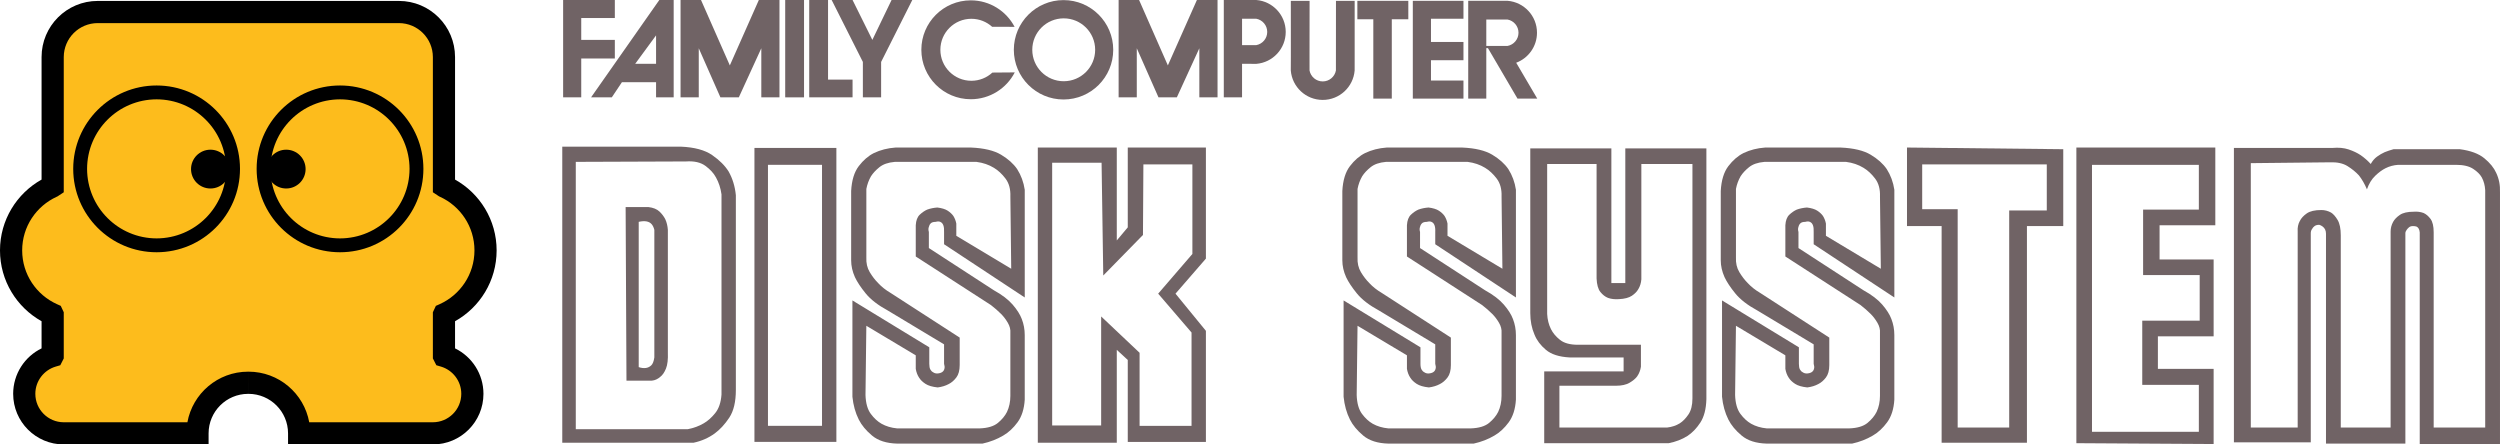 <?xml version="1.0" encoding="UTF-8"?>
<!DOCTYPE svg>
<svg width="567.15px" height="100.83px" baseProfile="tiny" version="1.2" viewBox="15.349 117.02 567.15 100.83" xml:space="preserve" xmlns="http://www.w3.org/2000/svg">

<g fill="#706365">
	<path d="m176.92 152.21c1.66 1.15 2.906 2.396 3.737 3.736 0.894 1.598 1.437 3.386 1.629 5.365v44.169c0 2.684-0.495 4.775-1.485 6.277-0.99 1.5-2.093 2.697-3.306 3.592-1.405 1.021-3.002 1.725-4.79 2.107h-29.798v-67.165h26.923c3.067 0.131 5.43 0.769 7.09 1.919zm2.108 8.91c-0.191-1.404-0.606-2.682-1.245-3.832-0.512-0.958-1.31-1.836-2.396-2.635s-2.556-1.134-4.407-1.007l-25.008 0.096v60.649h25.391c1.341-0.254 2.555-0.701 3.641-1.34 0.895-0.512 1.757-1.277 2.587-2.301 0.83-1.021 1.31-2.426 1.438-4.215v-45.415zm-14.084 3.881c0.574 0.543 1.021 1.134 1.341 1.772 0.319 0.703 0.511 1.501 0.575 2.395v27.786c0.063 1.598-0.08 2.828-0.432 3.689-0.352 0.863-0.782 1.484-1.293 1.867-0.575 0.512-1.214 0.799-1.916 0.863h-5.749l-0.191-39.379h5.174c1.086 0.129 1.916 0.464 2.491 1.007zm-1.15 4.167c-0.128-0.51-0.319-0.925-0.574-1.245-0.575-0.702-1.565-0.894-2.971-0.575v32.959c0.574 0.191 1.117 0.256 1.629 0.191 0.447-0.063 0.846-0.254 1.197-0.574 0.352-0.318 0.591-0.926 0.719-1.82v-28.936z"/>
	<path d="m205.09 150.58v66.685h-18.588v-66.685h18.588zm-3.258 3.832h-12.264v59.212h12.264v-59.212z"/>
	<path d="m229.52 172.43v-2.778c0.063-1.277-0.224-2.044-0.862-2.3-0.256-0.127-0.607-0.127-1.054 0-0.512 0-0.879 0.112-1.103 0.336s-0.367 0.495-0.431 0.814c-0.129 0.319-0.129 0.702 0 1.149v3.641l14.755 9.582c1.852 1.021 3.273 2.107 4.264 3.258s1.677 2.236 2.06 3.258c0.447 1.15 0.671 2.363 0.671 3.641v14.658c-0.128 2.109-0.671 3.818-1.629 5.127-0.958 1.311-2.044 2.316-3.258 3.018-1.405 0.83-2.97 1.438-4.694 1.82h-19.354c-2.428-0.064-4.328-0.67-5.701-1.82-1.373-1.148-2.379-2.363-3.018-3.641-0.767-1.533-1.246-3.258-1.438-5.174v-21.846l17.438 10.637v3.736c0 0.574 0.079 1.006 0.239 1.293 0.159 0.287 0.367 0.496 0.623 0.623 0.255 0.191 0.574 0.287 0.958 0.287 0.958-0.064 1.501-0.447 1.629-1.15 0.063-0.254 0.031-0.605-0.096-1.053v-4.408l-12.743-7.664c-2.236-1.213-3.913-2.508-5.03-3.881-1.118-1.373-1.933-2.604-2.443-3.689-0.575-1.277-0.862-2.555-0.862-3.832v-15.713c0.127-2.427 0.702-4.311 1.725-5.652 1.021-1.342 2.172-2.332 3.449-2.971 1.469-0.702 3.098-1.117 4.887-1.245h17.15c2.938 0.128 5.205 0.671 6.803 1.629 1.597 0.958 2.811 2.044 3.641 3.257 0.895 1.406 1.469 2.971 1.725 4.695v24.432l-18.301-12.074zm-1.534-8.335c1.021 0.128 1.805 0.367 2.348 0.719s0.974 0.75 1.293 1.197c0.319 0.512 0.543 1.086 0.671 1.725v2.778l12.456 7.473-0.192-16.383c0.063-1.66-0.304-3.018-1.102-4.072-0.799-1.054-1.677-1.868-2.635-2.443-1.15-0.702-2.46-1.149-3.929-1.342h-18.587c-1.47 0.129-2.62 0.528-3.45 1.198-0.83 0.671-1.469 1.357-1.916 2.06-0.512 0.895-0.862 1.854-1.054 2.875v15.521c-0.064 1.278 0.191 2.395 0.767 3.354 0.574 0.957 1.213 1.787 1.916 2.49 0.767 0.83 1.693 1.564 2.779 2.203l15.713 10.156v6.229c0 1.213-0.256 2.156-0.767 2.826-0.512 0.672-1.086 1.166-1.725 1.484-0.703 0.385-1.533 0.641-2.491 0.768-1.214-0.127-2.14-0.398-2.778-0.814-0.639-0.414-1.118-0.877-1.438-1.389-0.384-0.574-0.64-1.246-0.767-2.014v-3.064l-11.21-6.707-0.191 15.713c0.063 1.852 0.463 3.273 1.197 4.264s1.549 1.74 2.443 2.252c1.021 0.574 2.203 0.926 3.545 1.053h18.684c1.852-0.063 3.241-0.479 4.168-1.244 0.926-0.768 1.612-1.598 2.06-2.492 0.511-1.086 0.767-2.299 0.767-3.641v-14.277c0.063-0.768-0.128-1.533-0.575-2.301-0.447-0.766-0.958-1.436-1.532-2.012-0.703-0.703-1.47-1.373-2.3-2.012l-17.055-11.019v-7.09c0.063-1.086 0.367-1.884 0.91-2.395s1.102-0.895 1.677-1.15c0.704-0.254 1.47-0.413 2.3-0.477z"/>
	<path d="m288.92 175.69-6.898 7.951 6.898 8.432v25.199h-17.726v-18.588l-2.491-2.299v21.078h-17.917v-66.972h17.917v21.078l2.491-2.97v-18.108h17.726v25.199zm-3.067-21.367h-11.114l-0.096 16.001-9.007 9.198-0.383-25.582h-11.21v59.595h11.114v-24.721l8.719 8.24v16.576h11.785v-21.174l-7.569-8.816 7.761-9.005v-20.312z"/>
	<path d="m340.95 172.43v-2.778c0.064-1.277-0.223-2.044-0.861-2.3-0.256-0.127-0.607-0.127-1.055 0-0.512 0-0.879 0.112-1.102 0.336-0.225 0.224-0.367 0.495-0.432 0.814-0.129 0.319-0.129 0.702 0 1.149v3.641l14.756 9.582c1.852 1.021 3.273 2.107 4.264 3.258s1.676 2.236 2.059 3.258c0.447 1.15 0.672 2.363 0.672 3.641v14.658c-0.129 2.109-0.672 3.818-1.629 5.127-0.959 1.311-2.045 2.316-3.258 3.018-1.406 0.83-2.971 1.438-4.695 1.82h-19.354c-2.428-0.064-4.328-0.67-5.701-1.82-1.373-1.148-2.379-2.363-3.018-3.641-0.768-1.533-1.246-3.258-1.438-5.174v-21.846l17.438 10.637v3.736c0 0.574 0.08 1.006 0.24 1.293 0.158 0.287 0.367 0.496 0.623 0.623 0.254 0.191 0.574 0.287 0.957 0.287 0.959-0.064 1.502-0.447 1.629-1.15 0.064-0.254 0.031-0.605-0.096-1.053v-4.408l-12.742-7.664c-2.236-1.213-3.914-2.508-5.031-3.881s-1.932-2.604-2.443-3.689c-0.574-1.277-0.861-2.555-0.861-3.832v-15.713c0.127-2.427 0.701-4.311 1.725-5.652 1.021-1.342 2.172-2.332 3.449-2.971 1.469-0.702 3.098-1.117 4.887-1.245h17.15c2.938 0.128 5.205 0.671 6.803 1.629 1.596 0.958 2.811 2.044 3.641 3.257 0.895 1.406 1.469 2.971 1.725 4.695v24.432l-18.302-12.074zm-1.533-8.335c1.021 0.128 1.805 0.367 2.348 0.719s0.975 0.75 1.293 1.197c0.32 0.512 0.543 1.086 0.672 1.725v2.778l12.455 7.473-0.191-16.383c0.063-1.66-0.305-3.018-1.102-4.072-0.799-1.054-1.678-1.868-2.635-2.443-1.15-0.702-2.461-1.149-3.93-1.342h-18.586c-1.471 0.129-2.621 0.528-3.451 1.198-0.83 0.671-1.469 1.357-1.916 2.06-0.512 0.895-0.861 1.854-1.053 2.875v15.521c-0.064 1.278 0.191 2.395 0.766 3.354 0.574 0.957 1.213 1.787 1.916 2.49 0.768 0.83 1.693 1.564 2.779 2.203l15.713 10.156v6.229c0 1.213-0.256 2.156-0.766 2.826-0.512 0.672-1.086 1.166-1.725 1.484-0.703 0.385-1.533 0.641-2.492 0.768-1.213-0.127-2.139-0.398-2.777-0.814-0.639-0.414-1.119-0.877-1.438-1.389-0.385-0.574-0.641-1.246-0.768-2.014v-3.064l-11.209-6.707-0.191 15.713c0.063 1.852 0.463 3.273 1.197 4.264s1.549 1.74 2.443 2.252c1.021 0.574 2.203 0.926 3.545 1.053h18.684c1.852-0.063 3.24-0.479 4.168-1.244 0.926-0.768 1.611-1.598 2.059-2.492 0.512-1.086 0.768-2.299 0.768-3.641v-14.277c0.063-0.768-0.129-1.533-0.576-2.301-0.447-0.766-0.957-1.436-1.531-2.012-0.703-0.703-1.471-1.373-2.301-2.012l-17.055-11.019v-7.09c0.064-1.086 0.367-1.884 0.91-2.395s1.102-0.895 1.678-1.15c0.703-0.254 1.469-0.413 2.299-0.477z"/>
	<path d="m402.46 150.68v56.912c-0.064 2.236-0.527 4.01-1.389 5.318-0.863 1.311-1.836 2.316-2.922 3.018-1.215 0.768-2.619 1.311-4.217 1.629h-28.263v-16.287h18.012v-3.162h-12.264c-2.363-0.127-4.152-0.703-5.365-1.725-1.215-1.021-2.076-2.172-2.588-3.449-0.639-1.469-0.957-3.098-0.957-4.887v-37.367h18.396v30.564h3.162v-30.564h18.395zm-3.162 3.545h-11.592v26.158c-0.064 0.83-0.289 1.564-0.672 2.203-0.32 0.574-0.814 1.086-1.484 1.533-0.672 0.447-1.645 0.703-2.922 0.766-0.959 0.064-1.789-0.031-2.492-0.287-0.639-0.256-1.213-0.703-1.725-1.342s-0.799-1.66-0.861-3.066v-25.964h-11.211v34.013c0.064 1.277 0.352 2.428 0.863 3.449 0.447 0.895 1.133 1.709 2.059 2.443s2.283 1.102 4.072 1.102h14.277v4.982c-0.129 0.83-0.416 1.564-0.863 2.203-0.383 0.512-0.959 0.99-1.725 1.438-0.768 0.447-1.789 0.672-3.066 0.672h-12.838v9.484h24.432c1.086-0.127 2.045-0.445 2.875-0.957 0.701-0.447 1.355-1.117 1.963-2.012s0.91-2.109 0.91-3.643v-53.175z"/>
	<path d="m426.8 172.43v-2.778c0.063-1.277-0.225-2.044-0.863-2.3-0.256-0.127-0.607-0.127-1.053 0-0.512 0-0.879 0.112-1.104 0.336-0.223 0.224-0.367 0.495-0.43 0.814-0.129 0.319-0.129 0.702 0 1.149v3.641l14.754 9.582c1.852 1.021 3.273 2.107 4.264 3.258s1.678 2.236 2.061 3.258c0.447 1.15 0.67 2.363 0.67 3.641v14.658c-0.127 2.109-0.67 3.818-1.629 5.127-0.957 1.311-2.043 2.316-3.258 3.018-1.404 0.83-2.969 1.438-4.693 1.82h-19.355c-2.428-0.064-4.328-0.67-5.701-1.82-1.373-1.148-2.379-2.363-3.018-3.641-0.766-1.533-1.246-3.258-1.438-5.174v-21.846l17.439 10.637v3.736c0 0.574 0.078 1.006 0.238 1.293s0.367 0.496 0.623 0.623c0.256 0.191 0.574 0.287 0.959 0.287 0.957-0.064 1.5-0.447 1.629-1.15 0.063-0.254 0.031-0.605-0.096-1.053v-4.408l-12.744-7.664c-2.236-1.213-3.912-2.508-5.029-3.881-1.119-1.373-1.934-2.604-2.443-3.689-0.576-1.277-0.863-2.555-0.863-3.832v-15.713c0.127-2.427 0.703-4.311 1.725-5.652s2.172-2.332 3.449-2.971c1.469-0.702 3.098-1.117 4.887-1.245h17.15c2.938 0.128 5.205 0.671 6.803 1.629s2.811 2.044 3.641 3.257c0.895 1.406 1.469 2.971 1.725 4.695v24.432l-18.3-12.074zm-1.533-8.335c1.021 0.128 1.805 0.367 2.348 0.719s0.973 0.75 1.293 1.197c0.318 0.512 0.543 1.086 0.67 1.725v2.778l12.457 7.473-0.193-16.383c0.064-1.66-0.303-3.018-1.102-4.072s-1.676-1.868-2.635-2.443c-1.15-0.702-2.459-1.149-3.928-1.342h-18.588c-1.469 0.129-2.619 0.528-3.449 1.198-0.83 0.671-1.469 1.357-1.916 2.06-0.512 0.895-0.863 1.854-1.055 2.875v15.521c-0.064 1.278 0.191 2.395 0.768 3.354 0.574 0.957 1.213 1.787 1.916 2.49 0.766 0.83 1.693 1.564 2.779 2.203l15.713 10.156v6.229c0 1.213-0.256 2.156-0.768 2.826-0.512 0.672-1.086 1.166-1.725 1.484-0.703 0.385-1.533 0.641-2.49 0.768-1.215-0.127-2.141-0.398-2.779-0.814-0.639-0.414-1.117-0.877-1.438-1.389-0.383-0.574-0.639-1.246-0.766-2.014v-3.064l-11.211-6.707-0.191 15.713c0.064 1.852 0.463 3.273 1.197 4.264s1.549 1.74 2.443 2.252c1.021 0.574 2.203 0.926 3.545 1.053h18.684c1.852-0.063 3.242-0.479 4.168-1.244 0.926-0.768 1.613-1.598 2.061-2.492 0.51-1.086 0.766-2.299 0.766-3.641v-14.277c0.064-0.768-0.127-1.533-0.574-2.301-0.447-0.766-0.959-1.436-1.533-2.012-0.703-0.703-1.469-1.373-2.299-2.012l-17.055-11.019v-7.09c0.063-1.086 0.367-1.884 0.91-2.395s1.102-0.895 1.676-1.15c0.703-0.254 1.471-0.413 2.301-0.477z"/>
	<path d="m483.42 150.87v17.438h-8.24v49.152h-19.354v-49.152h-7.857v-17.82l35.451 0.382zm-3.736 3.449h-28.266v10.156h8.049v49.535h11.689v-49.248h8.527v-10.443z"/>
	<path d="m505.27 168.12v7.761h12.264v17.438h-12.646v7.377h12.646v17.055l-31.139-0.191v-67.068h31.521v17.629h-12.646zm-3.737 11.306v-14.851h12.646v-10.156h-24.24v60.554h24.24v-10.635h-12.838v-14.564h13.029v-10.348h-12.837z"/>
	<path d="m578.95 152.93c1.277 1.054 2.172 2.155 2.684 3.305 0.639 1.342 0.926 2.812 0.861 4.407v57.2h-18.205v-48.097c-0.064-0.702-0.318-1.149-0.766-1.341-0.256-0.064-0.512-0.097-0.768-0.097-0.383 0-0.686 0.097-0.91 0.288-0.223 0.191-0.398 0.383-0.525 0.574-0.193 0.256-0.289 0.512-0.289 0.767v47.714h-18.011v-47.619c0-0.702-0.256-1.245-0.766-1.628-0.256-0.191-0.512-0.319-0.768-0.384-0.447 0-0.799 0.097-1.055 0.288s-0.447 0.415-0.574 0.67c-0.191 0.256-0.287 0.575-0.287 0.958v47.427h-17.438v-66.781h22.324c1.404-0.128 2.635-0.017 3.688 0.335 1.055 0.352 1.965 0.783 2.732 1.294 0.83 0.575 1.596 1.246 2.299 2.012 0.383-0.702 0.861-1.261 1.438-1.677 0.574-0.415 1.148-0.75 1.725-1.006 0.639-0.256 1.309-0.479 2.012-0.671h15.043c2.425 0.321 4.279 1.008 5.556 2.062zm0.192 7.233c-0.064-1.086-0.318-2.044-0.766-2.874-0.385-0.703-1.039-1.357-1.965-1.965-0.926-0.606-2.221-0.91-3.881-0.91h-13.125c-1.023 0.064-1.98 0.319-2.875 0.767-0.768 0.384-1.549 0.959-2.348 1.725-0.799 0.767-1.422 1.789-1.869 3.066-0.512-1.213-1.117-2.268-1.82-3.162-0.703-0.766-1.564-1.469-2.586-2.107-1.023-0.639-2.365-0.927-4.025-0.862l-17.916 0.191v59.978h10.635v-44.457c-0.064-0.895 0.096-1.692 0.479-2.396 0.32-0.639 0.848-1.213 1.582-1.725 0.734-0.511 1.836-0.767 3.305-0.767 0.768 0 1.502 0.192 2.205 0.575 0.51 0.319 1.006 0.878 1.484 1.677s0.719 1.964 0.719 3.497v43.594h11.307v-44.457c0-0.766 0.191-1.501 0.574-2.204 0.318-0.574 0.83-1.102 1.533-1.58 0.701-0.479 1.756-0.719 3.162-0.719 0.766-0.063 1.5 0.032 2.203 0.287 0.574 0.256 1.102 0.703 1.58 1.342s0.719 1.661 0.719 3.065v44.265h11.689v-53.844z"/>
</g>
<polygon points="143.1 117.02 154.83 117.02 154.83 121.11 147.21 121.11 147.21 126.07 154.83 126.07 154.83 130.29 147.21 130.29 147.21 139.1 143.1 139.1" fill="#706365"/>
<path d="m168.18 139.1h-3.997v-3.439h-7.742l-2.294 3.439h-4.707l15.485-22.086h3.255v22.086zm-3.997-7.612v-6.444l-4.729 6.444h4.729z" fill="#706365"/>
<polygon points="169.74 117.02 174.38 117.02 180.92 131.86 187.5 117.02 192.18 117.02 192.18 139.1 188.06 139.1 188.06 127.97 182.96 139.1 178.78 139.1 173.87 127.97 173.87 139.1 169.74 139.1" fill="#706365"/>
<polygon points="269.12 117.02 273.76 117.02 280.29 131.86 286.88 117.02 291.56 117.02 291.56 139.1 287.43 139.1 287.43 127.97 282.33 139.1 278.16 139.1 273.24 127.97 273.24 139.1 269.12 139.1" fill="#706365"/>
<rect x="193.48" y="117.02" width="4.271" height="22.086" fill="#706365"/>
<polygon points="198.93 117.02 203.2 117.02 203.2 135.08 208.76 135.08 208.76 139.1 198.93 139.1" fill="#706365"/>
<polygon points="204.02 117.02 208.76 117.02 213.25 126.07 217.61 117.02 222.31 117.02 215.24 131.07 215.24 139.1 211.1 139.1 211.1 131.07" fill="#706365"/>
<path d="m245.58 133.4" fill="#706365" stroke="#231F20" stroke-width=".345"/>
<path d="m245.52 123.11c-1.875-3.573-5.621-6.011-9.937-6.011-6.194 0-11.216 5.021-11.216 11.216s5.021 11.215 11.216 11.215c4.346 0 8.115-2.472 9.977-6.087l-5.082 0.042c-1.253 1.155-2.927 1.861-4.766 1.861-3.884 0-7.031-3.148-7.031-7.032s3.147-7.031 7.031-7.031c1.813 0 3.466 0.686 4.712 1.813l5.096 0.014z" fill="#706365"/>
<path d="m256.62 139.59c-6.226 0-11.273-5.048-11.273-11.274s5.048-11.274 11.273-11.274c6.228 0 11.275 5.048 11.275 11.274 1e-3 6.227-5.047 11.274-11.275 11.274zm7.178-11.274c0-3.939-3.195-7.133-7.134-7.133s-7.133 3.194-7.133 7.133 3.193 7.133 7.133 7.133c3.939 0 7.134-3.194 7.134-7.133z" fill="#706365"/>
<path d="m300.35 117.02c3.737 0.3 6.677 3.429 6.677 7.244 0 3.814-2.939 6.943-6.677 7.243l-3.229-0.015v7.611h-4.141v-22.086h4.141l3.229 3e-3zm-3.228 4.248v5.991l3.229-3e-3c1.412-0.264 2.481-1.503 2.481-2.992 0-1.49-1.069-2.729-2.481-2.993l-3.229-3e-3z" fill="#706365"/>
<path d="m352.53 139.39h-4.099v-22.183l5.695-8e-3 3.228 2e-3c3.737 0.3 6.677 3.429 6.677 7.244 0 3.116-1.963 5.775-4.719 6.807l4.778 8.137h-4.485l-6.697-11.442h-0.378v11.443zm-2.545-0.105m4.142 0m3.229-11.848c1.412-0.264 2.481-1.504 2.481-2.992 0-1.49-1.069-2.729-2.481-2.993h-4.825v5.989l4.825-4e-3z" fill="#706365"/>
<path d="m318.43 125.64m-5.987 0m-0.015 4.142m0 0 3e-3 3.229c0.265 1.413 1.503 2.481 2.992 2.481s2.729-1.069 2.993-2.481l3e-3 -3.229 0.011-12.571h4.24v12.571l-4e-3 3.229c-0.3 3.738-3.428 6.676-7.243 6.676-3.814 0-6.942-2.938-7.243-6.676l0.015-3.229-7e-3 -12.571h4.256l-0.016 12.571z" fill="#706365"/>
<polygon points="326.9 139.39 331.09 139.39 331.09 121.39 334.84 121.39 334.84 117.21 323.28 117.21 323.28 121.39 326.9 121.39" fill="#706365"/>
<polygon points="347.35 139.39 335.86 139.39 335.86 117.21 347.35 117.21 347.35 121.27 339.98 121.27 339.98 126.54 347.35 126.54 347.35 130.68 339.98 130.68 339.98 135.29 347.35 135.29" fill="#706365"/>
<path d="m352.53 127.97" fill="#706365" stroke="#231F20" stroke-width=".345"/>

	
		<path d="m71.735 203.85c6.338 0 11.477 5.137 11.477 11.475h30.341c4.949 0 8.961-4.012 8.961-8.959 0-4.068-2.712-7.506-6.426-8.6l-0.021-0.039v-9.313l0.045-0.097c5.534-2.48 9.388-8.038 9.388-14.495 0-6.424-3.816-11.959-9.306-14.458l-0.127-0.083v-29.32c0-5.644-4.575-10.219-10.218-10.219h-68.333c-5.644 0-10.219 4.575-10.219 10.219v29.32l-0.126 0.083c-5.49 2.499-9.307 8.034-9.307 14.458 0 6.457 3.854 12.015 9.388 14.495l0.045 0.097v9.313l-0.02 0.039c-3.714 1.094-6.426 4.531-6.426 8.6 0 4.947 4.013 8.959 8.961 8.959h30.341c0-6.338 5.138-11.475 11.477-11.475h0.105z" fill="#FDBC1C"/>
		<path d="m18.335 206.37c5e-3 -4.535 2.627-8.455 6.445-10.319v-6.157c-5.626-3.145-9.43-9.164-9.432-16.067 2e-3 -6.903 3.806-12.923 9.432-16.066v-27.795c3e-3 -7.034 5.701-12.733 12.734-12.734h68.333c7.034 1e-3 12.733 5.701 12.734 12.734v27.795c5.626 3.143 9.43 9.163 9.432 16.066-2e-3 6.903-3.805 12.923-9.432 16.067v6.157c3.819 1.864 6.442 5.784 6.445 10.319-1e-3 6.338-5.136 11.473-11.476 11.475h-32.854v-2.516c-9e-3 -4.947-4.013-8.951-8.96-8.961v-5.032c6.869 2e-3 12.58 4.951 13.765 11.479h28.052c3.558-8e-3 6.439-2.889 6.444-6.445 5e-3 -2.928-1.956-5.398-4.62-6.186l-1.042-0.307-0.783-1.545v-0.602c-1e-3 -2.812-1e-3 -5.879-1e-3 -9.314v-0.56l0.679-1.45 0.854-0.381c4.657-2.092 7.903-6.764 7.901-12.2 2e-3 -5.41-3.213-10.062-7.833-12.169l-0.183-0.083-1.418-0.937v-1.352-29.32c-8e-3 -4.254-3.449-7.695-7.703-7.704h-68.333c-4.254 8e-3 -7.695 3.45-7.703 7.704v29.32 1.352l-1.129 0.746-0.291 0.192-0.18 0.082c-4.621 2.108-7.835 6.76-7.833 12.169-3e-3 5.437 3.244 10.108 7.901 12.2l0.852 0.381 0.679 1.45v0.56 9.314 0.602l-0.784 1.545-1.042 0.307c-2.665 0.787-4.625 3.258-4.62 6.186 5e-3 3.557 2.886 6.438 6.445 6.445h28.051c1.187-6.527 6.897-11.477 13.767-11.479h0.105v5.032h-0.103c-4.949 0.01-8.952 4.014-8.961 8.961v2.516h-32.856c-6.339-3e-3 -11.476-5.137-11.478-11.475z"/>
	
	<path d="m27.297 208.67" fill="#EC1C4E"/>
	<path d="m31.96 155.33c1e-3 -10.448 8.47-18.916 18.918-18.917 10.448 1e-3 18.917 8.469 18.917 18.917-1e-3 10.448-8.47 18.916-18.917 18.916s-18.916-8.468-18.918-18.916zm3.145 0c0.015 8.712 7.062 15.757 15.773 15.772 8.711-0.015 15.758-7.061 15.773-15.772-0.016-8.71-7.063-15.757-15.773-15.773-8.711 0.016-15.758 7.063-15.773 15.773z"/>
	<circle cx="63.089" cy="155.38" r="4.402"/>
	<path d="m73.569 155.33c0-10.448 8.469-18.916 18.917-18.917 10.447 1e-3 18.916 8.469 18.917 18.917-1e-3 10.448-8.47 18.916-18.917 18.916-10.448 0-18.917-8.468-18.917-18.916zm18.917 15.773c8.71-0.015 15.757-7.061 15.772-15.772-0.016-8.71-7.062-15.757-15.772-15.773-8.71 0.016-15.759 7.063-15.774 15.773 0.016 8.711 7.064 15.756 15.774 15.772z"/>
	<circle cx="80.276" cy="155.38" r="4.402"/>

</svg>
